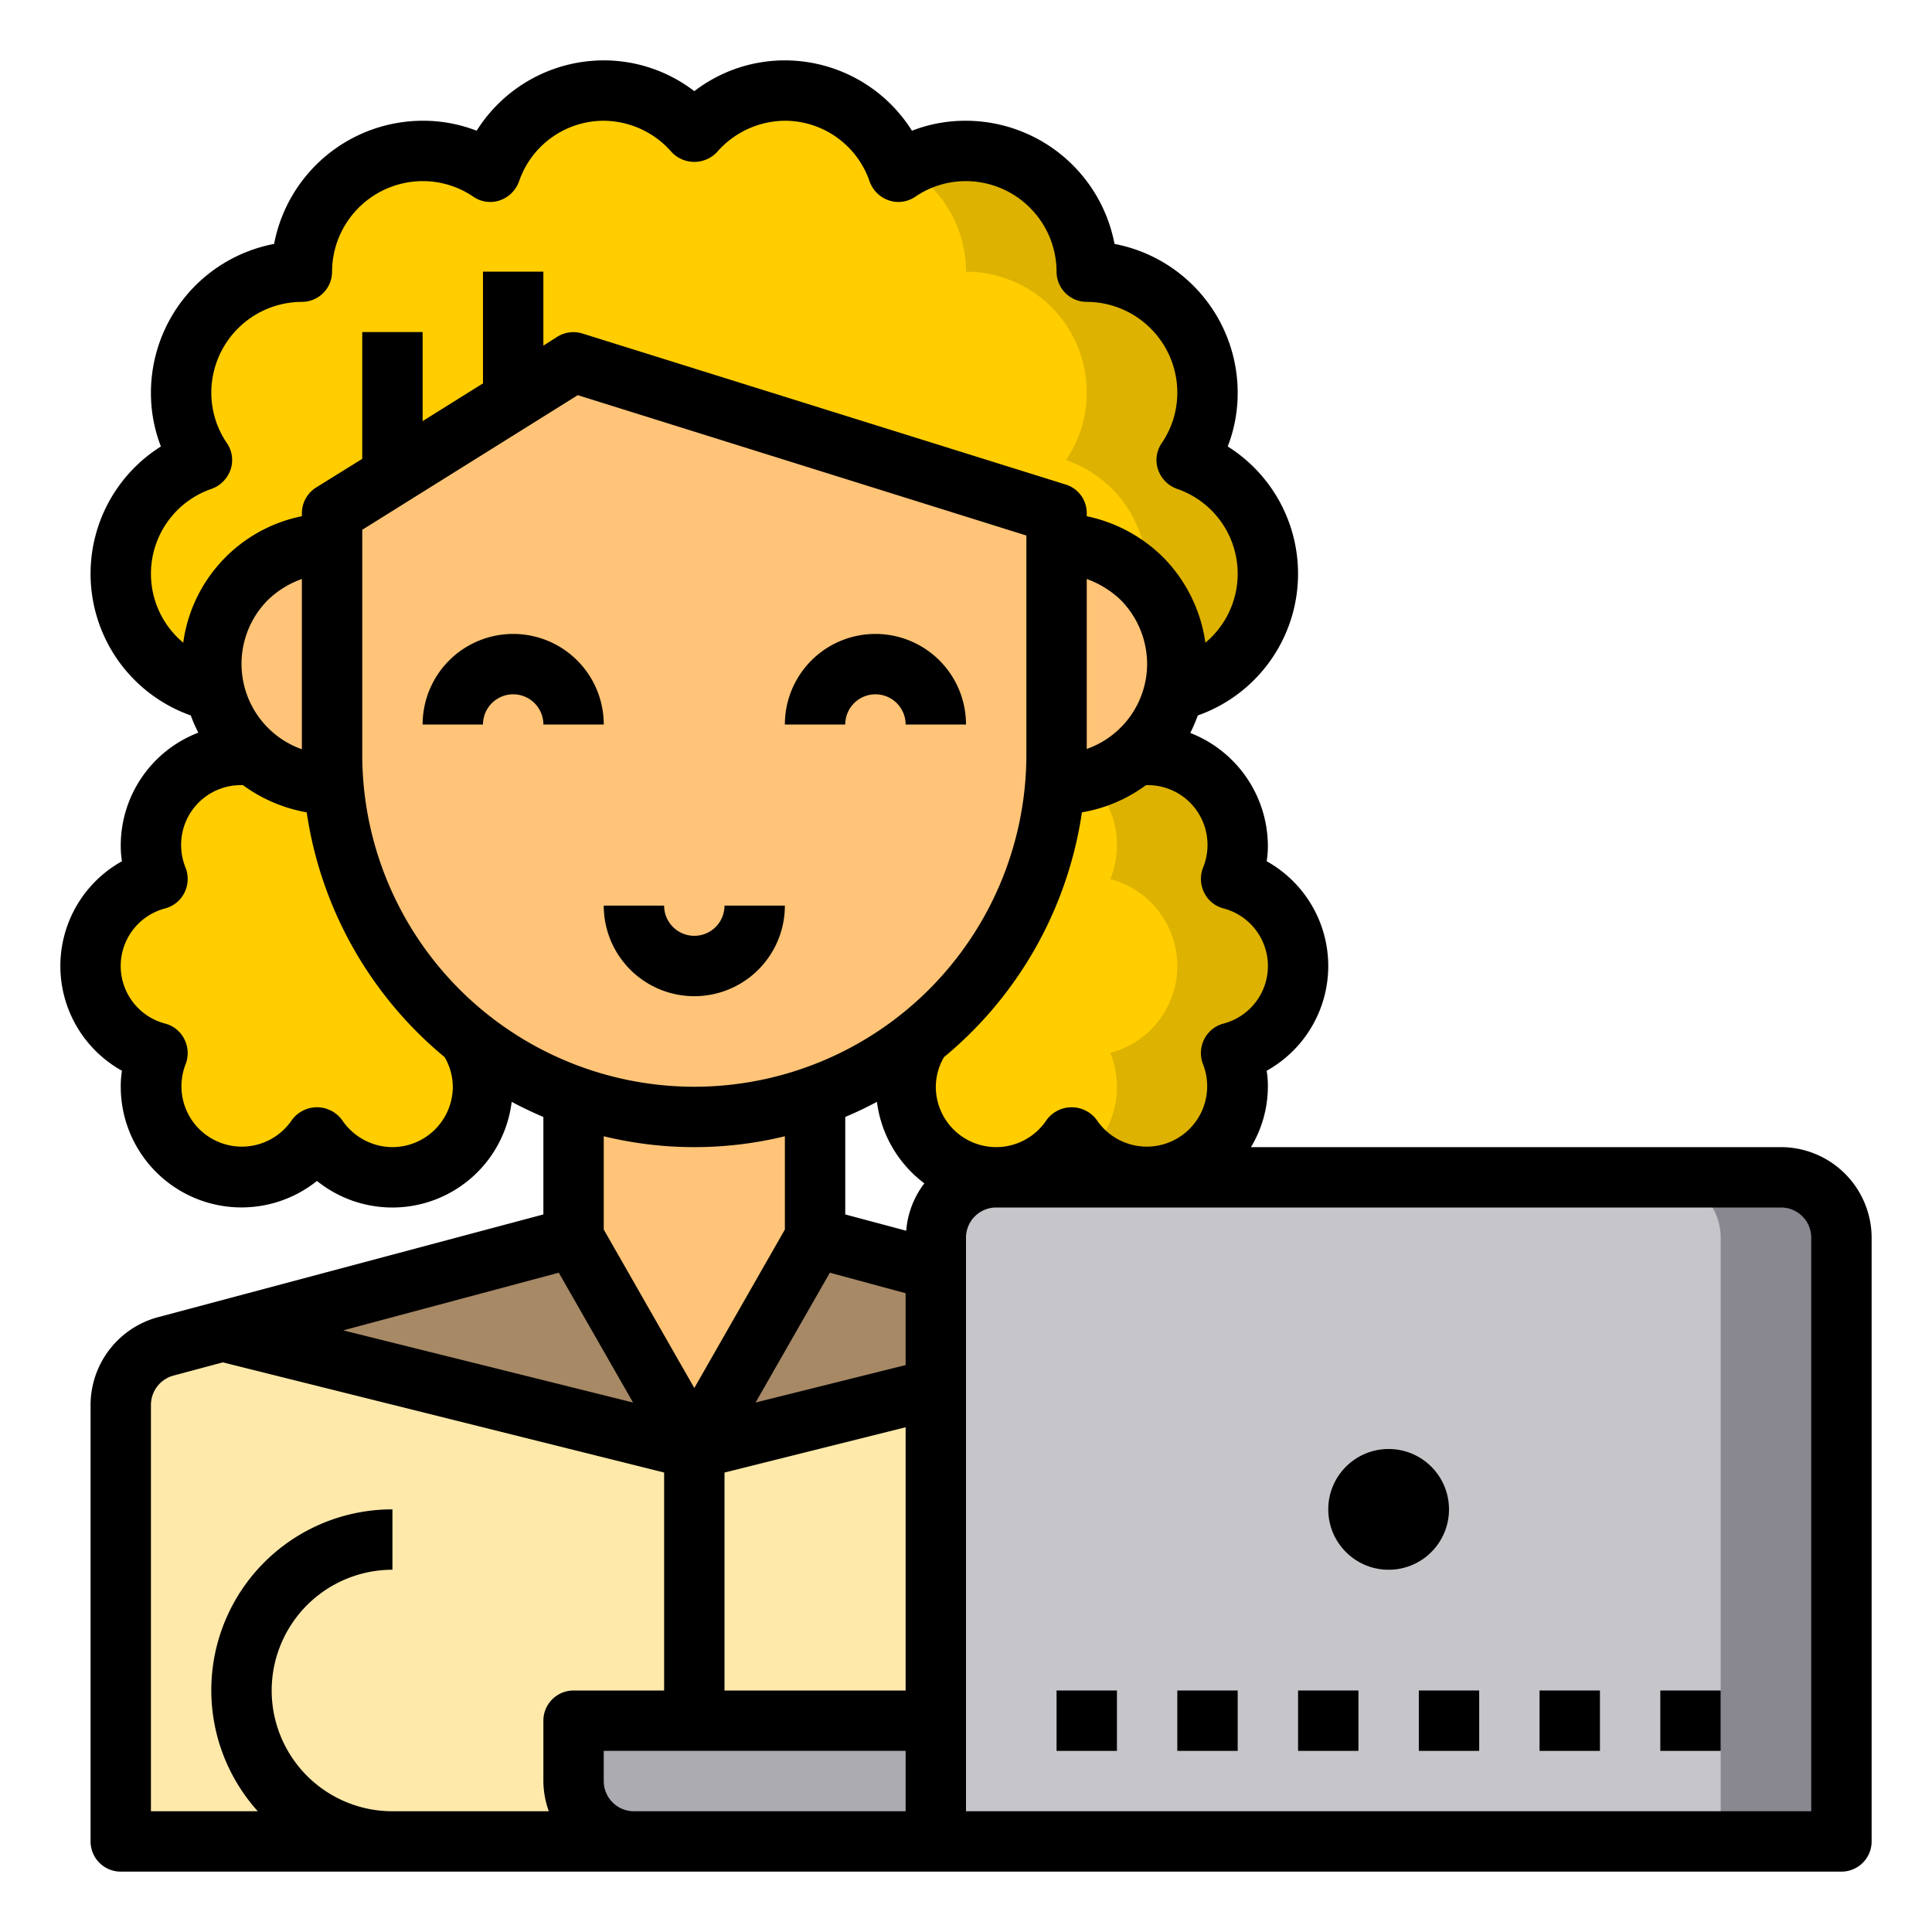 <svg height="512" viewBox="0 0 64 64" width="512" xmlns="http://www.w3.org/2000/svg"><g id="laptop-avatar-woman-working-female"><path d="m27 36.31v4.69l13.52 3.6a2.013 2.013 0 0 1 1.48 1.94v14.46h-38v-14.46a2.013 2.013 0 0 1 1.48-1.94l13.52-3.6v-4.69" fill="#fee9ab"/><path d="m40.78 29.12a2.978 2.978 0 0 1 0 5.76 3 3 0 0 1 -5.28 2.77 3 3 0 0 1 -5.5-1.65 2.96 2.96 0 0 1 .46-1.59v-.01a11.977 11.977 0 0 0 4.5-8.4h.04a4.039 4.039 0 0 0 2.61-.97 2.561 2.561 0 0 1 .39-.03 2.994 2.994 0 0 1 2.78 4.12z" fill="#ffcd00"/><path d="m13 15.75-2 1.25v1a3.995 3.995 0 0 0 -4 4 4.431 4.431 0 0 0 .1.9 3.989 3.989 0 0 1 -.41-7.66 3.932 3.932 0 0 1 -.69-2.24 4 4 0 0 1 4-4 4 4 0 0 1 4-4 3.932 3.932 0 0 1 2.24.69 3.964 3.964 0 0 1 6.76-1.31 3.964 3.964 0 0 1 6.76 1.31 3.932 3.932 0 0 1 2.24-.69 4 4 0 0 1 4 4 4 4 0 0 1 4 4 3.932 3.932 0 0 1 -.69 2.24 3.989 3.989 0 0 1 -.41 7.66 4.431 4.431 0 0 0 .1-.9 3.995 3.995 0 0 0 -4-4v-1l-16-5-2 1.25z" fill="#ffcd00"/><path d="m42 19a4 4 0 0 1 -3.1 3.9 4.431 4.431 0 0 0 .1-.9 3.95 3.95 0 0 0 -1.02-2.66 1.884 1.884 0 0 0 .02-.34 3.981 3.981 0 0 0 -2.69-3.76 3.932 3.932 0 0 0 .69-2.24 4 4 0 0 0 -4-4 3.98 3.98 0 0 0 -2-3.46 3.89 3.89 0 0 1 2-.54 4 4 0 0 1 4 4 4 4 0 0 1 4 4 3.932 3.932 0 0 1 -.69 2.24 3.981 3.981 0 0 1 2.69 3.76z" fill="#ddb200"/><path d="m39 22a4.431 4.431 0 0 1 -.1.9 4.009 4.009 0 0 1 -3.9 3.1h-.04c.03-.33.04-.66.04-1v-7a3.995 3.995 0 0 1 4 4z" fill="#ffc477"/><path d="m35 18v7c0 .34-.01.67-.04 1a11.977 11.977 0 0 1 -4.5 8.4v.01a12.067 12.067 0 0 1 -14.92 0v-.01a11.977 11.977 0 0 1 -4.5-8.4c-.03-.33-.04-.66-.04-1v-8l2-1.25 4-2.5 2-1.25 16 5z" fill="#ffc477"/><path d="m31 57v4h-10a2.006 2.006 0 0 1 -2-2v-2z" fill="#acabb1"/><path d="m27 36.31v4.69l-4 7-4-7v-4.69a11.939 11.939 0 0 0 8 0z" fill="#ffc477"/><path d="m19 41 4 7-15.63-3.9z" fill="#a78966"/><path d="m27 41-4 7 15.63-3.9z" fill="#a78966"/><path d="m15.54 34.41a2.96 2.96 0 0 1 .46 1.59 3 3 0 0 1 -5.5 1.65 3 3 0 0 1 -5.28-2.77 2.978 2.978 0 0 1 0-5.76 2.994 2.994 0 0 1 2.78-4.12 2.561 2.561 0 0 1 .39.03 4.039 4.039 0 0 0 2.61.97h.04a11.977 11.977 0 0 0 4.5 8.4z" fill="#ffcd00"/><path d="m11.04 26h-.04a4.009 4.009 0 0 1 -3.9-3.1 4.431 4.431 0 0 1 -.1-.9 3.995 3.995 0 0 1 4-4v7c0 .34.01.67.04 1z" fill="#ffc477"/><path d="m61 41v20h-30v-20a2.006 2.006 0 0 1 2-2h26a2.006 2.006 0 0 1 2 2z" fill="#c6c5ca"/><path d="m61 41v20h-4v-20a2.006 2.006 0 0 0 -2-2h4a2.006 2.006 0 0 1 2 2z" fill="#898890"/><path d="m40.78 34.88a2.995 2.995 0 0 1 -4.78 3.35 2.94 2.94 0 0 0 1-2.23 2.981 2.981 0 0 0 -.22-1.12 2.978 2.978 0 0 0 0-5.76 2.981 2.981 0 0 0 .22-1.12 2.925 2.925 0 0 0 -.92-2.15 4.121 4.121 0 0 0 1.53-.82 2.561 2.561 0 0 1 .39-.03 2.994 2.994 0 0 1 2.78 4.12 2.978 2.978 0 0 1 0 5.76z" fill="#ddb200"/><path d="m17 21a3 3 0 0 0 -3 3h2a1 1 0 0 1 2 0h2a3 3 0 0 0 -3-3z"/><path d="m29 23a1 1 0 0 1 1 1h2a3 3 0 0 0 -6 0h2a1 1 0 0 1 1-1z"/><path d="m26 30h-2a1 1 0 0 1 -2 0h-2a3 3 0 0 0 6 0z"/><path d="m59 38h-17.56a3.906 3.906 0 0 0 .56-2 3.153 3.153 0 0 0 -.04-.53 3.971 3.971 0 0 0 0-6.94 3.153 3.153 0 0 0 .04-.53 4.032 4.032 0 0 0 -2.57-3.72 5.96 5.96 0 0 0 .25-.58 4.979 4.979 0 0 0 .99-8.91 4.9 4.9 0 0 0 .33-1.79 5.021 5.021 0 0 0 -4.08-4.92 5.021 5.021 0 0 0 -4.92-4.08 4.9 4.9 0 0 0 -1.79.33 4.979 4.979 0 0 0 -4.21-2.33 4.92 4.92 0 0 0 -3 1.02 4.92 4.92 0 0 0 -3-1.02 4.979 4.979 0 0 0 -4.21 2.33 4.9 4.9 0 0 0 -1.79-.33 5.021 5.021 0 0 0 -4.92 4.08 5.021 5.021 0 0 0 -4.08 4.92 4.9 4.9 0 0 0 .33 1.79 4.979 4.979 0 0 0 .99 8.91 4.905 4.905 0 0 0 .25.57 4.006 4.006 0 0 0 -2.57 3.73 3.153 3.153 0 0 0 .04.53 3.971 3.971 0 0 0 0 6.94 3.153 3.153 0 0 0 -.04.53 4 4 0 0 0 6.5 3.12 3.982 3.982 0 0 0 6.45-2.62c.34.18.69.35 1.05.5v3.23l-12.79 3.41a3.018 3.018 0 0 0 -2.21 2.9v14.46a1 1 0 0 0 1 1h57a1 1 0 0 0 1-1v-20a3.009 3.009 0 0 0 -3-3zm-52.93-16.71a2.973 2.973 0 0 1 .95-5.1 1.035 1.035 0 0 0 .62-.64.99.99 0 0 0 -.13-.88 2.964 2.964 0 0 1 -.51-1.67 3.009 3.009 0 0 1 3-3 1 1 0 0 0 1-1 3.009 3.009 0 0 1 3-3 2.964 2.964 0 0 1 1.67.51.99.99 0 0 0 .88.13 1.035 1.035 0 0 0 .64-.62 2.968 2.968 0 0 1 2.81-2.02 3.008 3.008 0 0 1 2.25 1.04 1.033 1.033 0 0 0 1.5 0 3.008 3.008 0 0 1 2.25-1.04 2.968 2.968 0 0 1 2.81 2.02 1.035 1.035 0 0 0 .64.62.99.99 0 0 0 .88-.13 2.964 2.964 0 0 1 1.67-.51 3.009 3.009 0 0 1 3 3 1 1 0 0 0 1 1 3.009 3.009 0 0 1 3 3 2.964 2.964 0 0 1 -.51 1.67.99.99 0 0 0 -.13.88 1.035 1.035 0 0 0 .62.64 2.973 2.973 0 0 1 .95 5.1 5.014 5.014 0 0 0 -1.4-2.83 5.068 5.068 0 0 0 -2.53-1.36v-.1a.987.987 0 0 0 -.7-.95l-16-5a1.009 1.009 0 0 0 -.83.1l-.47.3v-2.45h-2v3.7l-2 1.25v-2.95h-2v4.2l-1.53.95a1.012 1.012 0 0 0 -.47.85v.1a4.956 4.956 0 0 0 -3.93 4.19zm31.93.71a2.994 2.994 0 0 1 -2 2.81v-5.63a3.179 3.179 0 0 1 1.12.69 3.03 3.03 0 0 1 .88 2.13zm-28-2.82v5.64a3 3 0 0 1 -1.13-4.94 3.1 3.1 0 0 1 1.13-.7zm3 18.82a2.021 2.021 0 0 1 -1.67-.9 1.03 1.03 0 0 0 -1.66 0 2 2 0 0 1 -3.52-1.85 1.021 1.021 0 0 0 -.04-.82.993.993 0 0 0 -.63-.52 1.972 1.972 0 0 1 0-3.82.993.993 0 0 0 .63-.52 1.021 1.021 0 0 0 .04-.82 2.006 2.006 0 0 1 -.15-.75 1.977 1.977 0 0 1 2.05-1.99 5.051 5.051 0 0 0 2.11.9 12.969 12.969 0 0 0 4.57 8.11 1.977 1.977 0 0 1 .27.98 2.006 2.006 0 0 1 -2 2zm5.51 4.16 2.46 4.3-9.6-2.39zm1.49-1.43v-3.09a12.68 12.68 0 0 0 6 0v3.09l-3 5.25zm-2 16.27v2a3 3 0 0 0 .18 1h-5.18a4 4 0 0 1 0-8v-2a5.99 5.99 0 0 0 -4.46 10h-3.54v-13.46a1.008 1.008 0 0 1 .74-.97l1.64-.44 14.62 3.65v7.22h-3a1 1 0 0 0 -1 1zm12 3h-9a1 1 0 0 1 -1-1v-1h10zm0-4h-6v-7.22l6-1.5zm0-10.78-4.97 1.24 2.46-4.3 2.51.68zm.02-4.45-2.02-.54v-3.23c.36-.15.71-.32 1.05-.5a4.006 4.006 0 0 0 1.57 2.7 2.962 2.962 0 0 0 -.6 1.57zm-7.02-4.77a11.007 11.007 0 0 1 -11-11v-7.45l7.14-4.46 14.86 4.65v7.26a11.007 11.007 0 0 1 -11 11zm8 0a1.977 1.977 0 0 1 .27-.98 12.969 12.969 0 0 0 4.57-8.11 4.965 4.965 0 0 0 2.12-.9 1.975 1.975 0 0 1 2.04 1.99 2.006 2.006 0 0 1 -.15.75 1.021 1.021 0 0 0 .04.82.993.993 0 0 0 .63.52 1.972 1.972 0 0 1 0 3.82.993.993 0 0 0 -.63.52 1.021 1.021 0 0 0 -.04.82 2 2 0 0 1 -3.52 1.85 1.03 1.03 0 0 0 -1.66 0 2 2 0 0 1 -3.67-1.1zm29 24h-28v-19a1 1 0 0 1 1-1h26a1 1 0 0 1 1 1z"/><circle cx="46" cy="50" r="2"/><path d="m35 56h2v2h-2z"/><path d="m39 56h2v2h-2z"/><path d="m43 56h2v2h-2z"/><path d="m47 56h2v2h-2z"/><path d="m51 56h2v2h-2z"/><path d="m55 56h2v2h-2z"/></g></svg>
